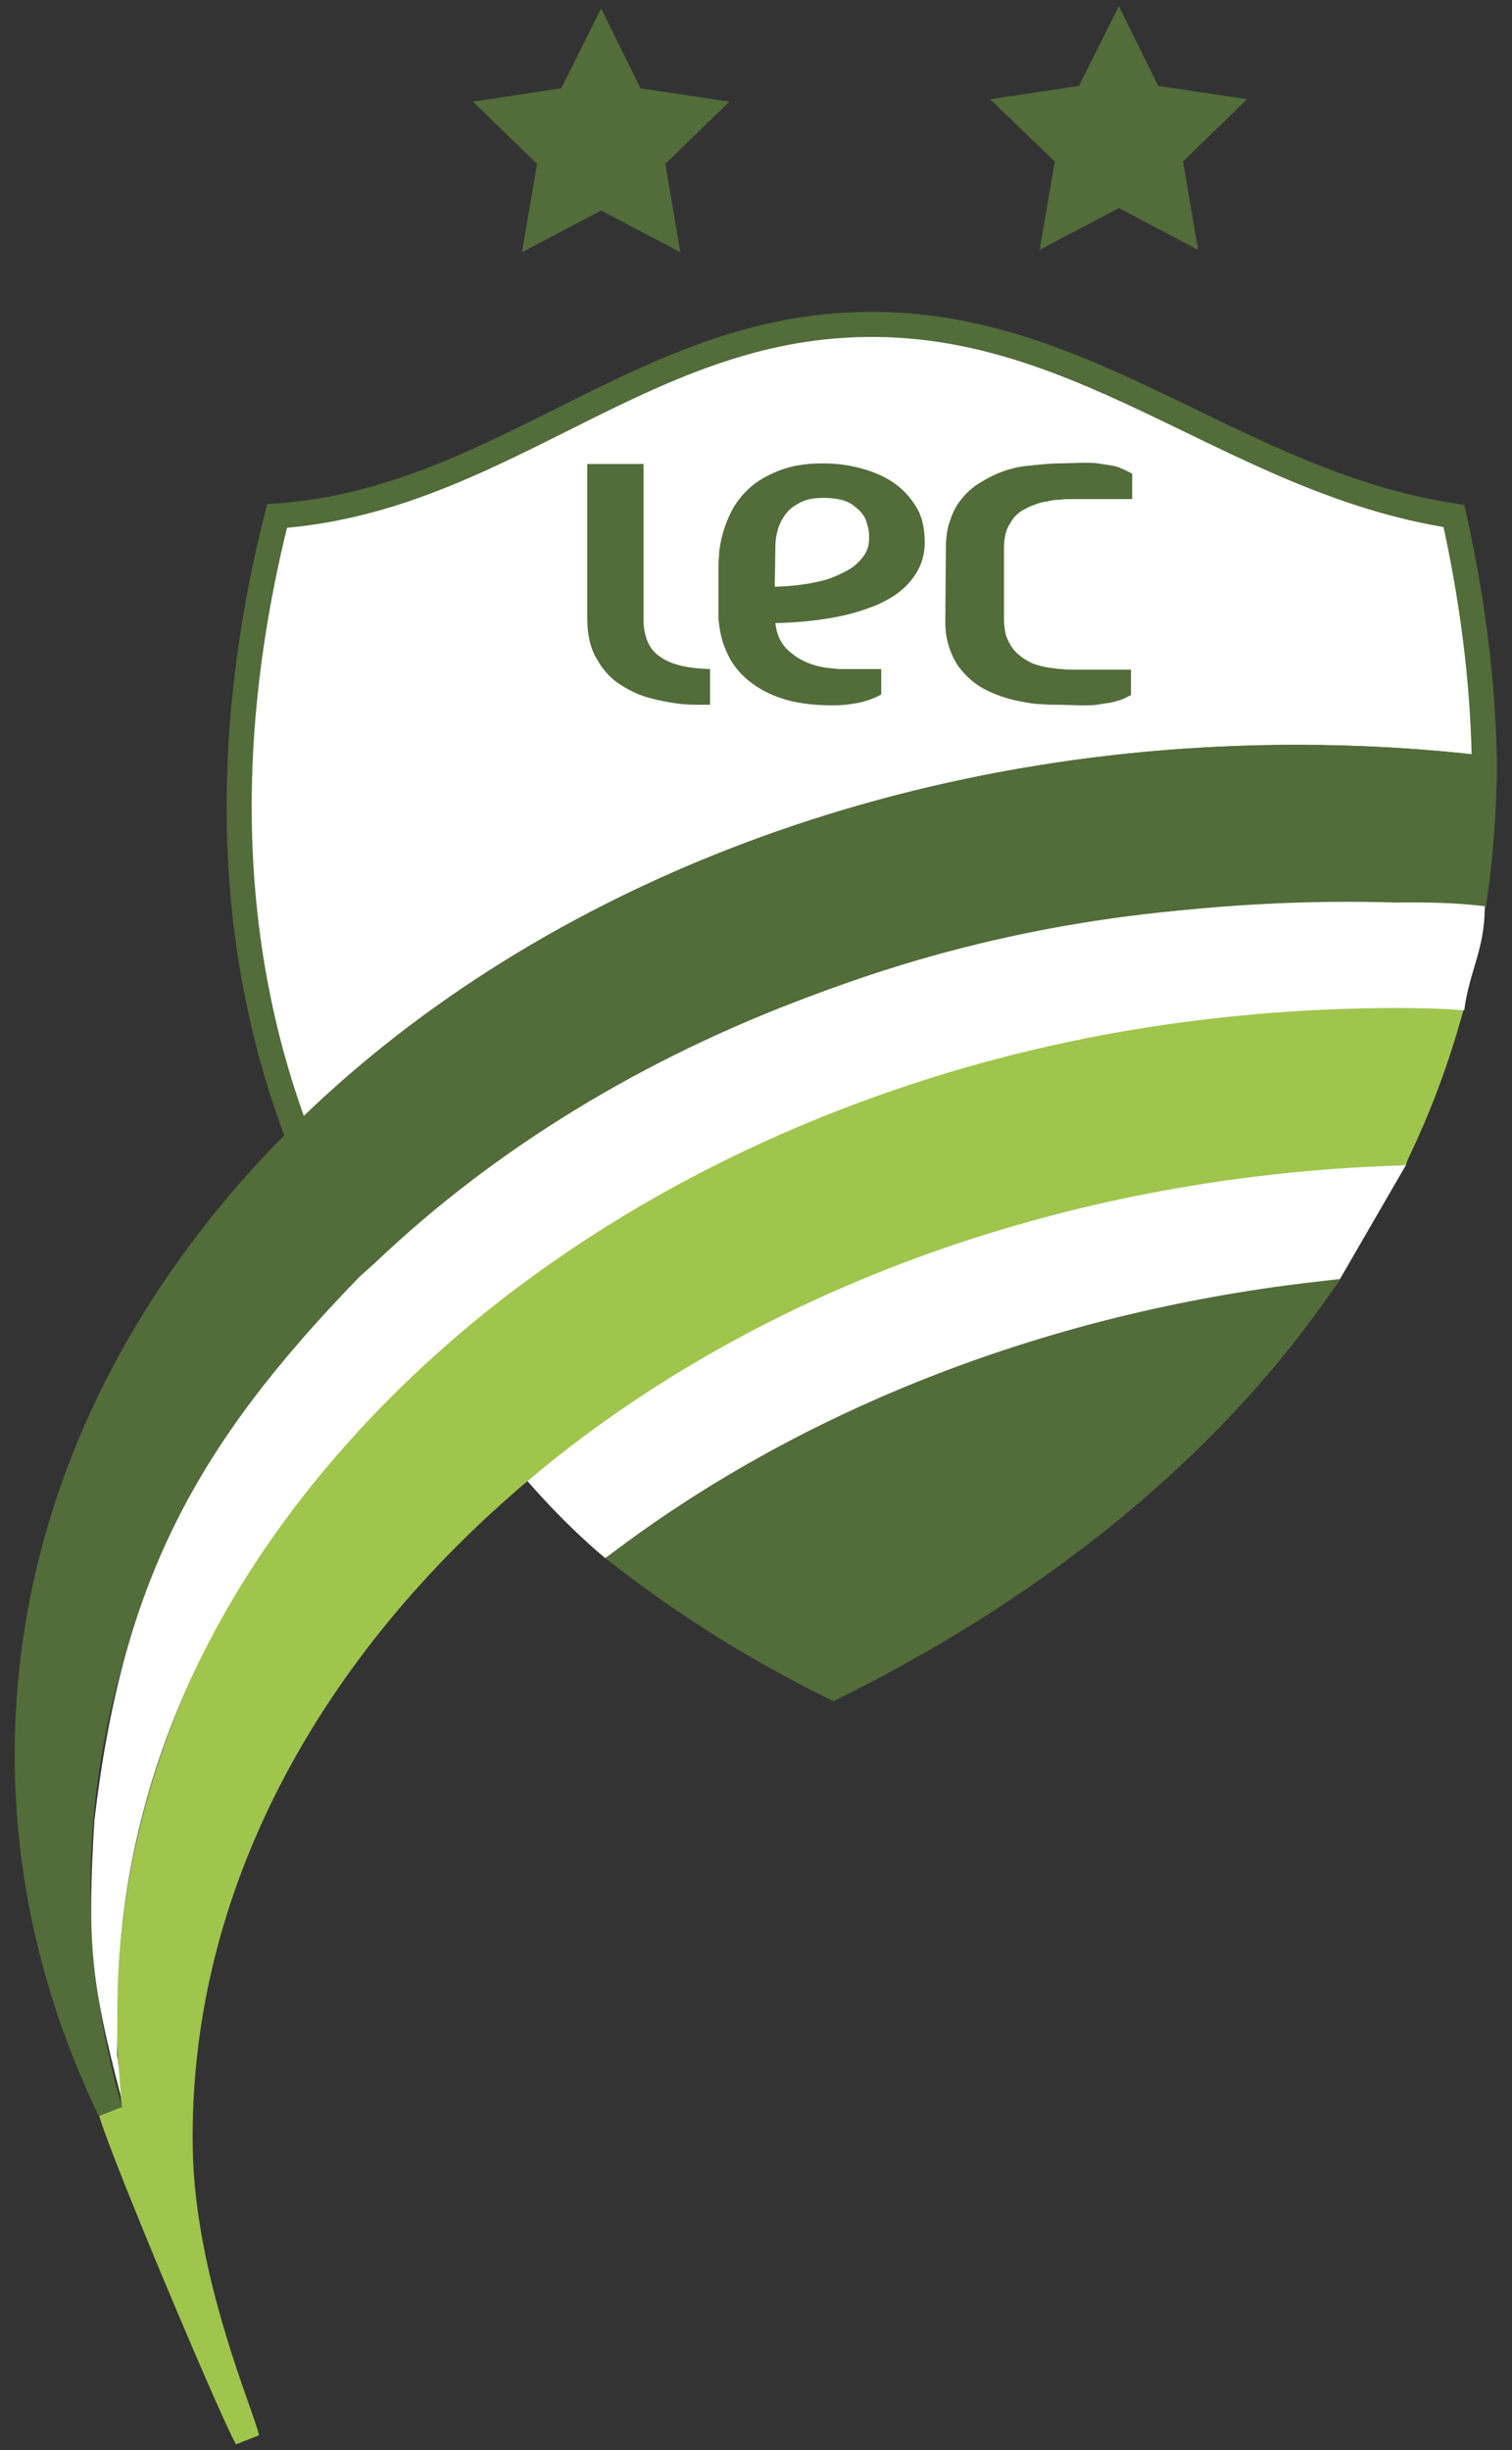 <?xml version="1.0" encoding="utf-8"?>
<!-- Generator: Adobe Illustrator 18.1.1, SVG Export Plug-In . SVG Version: 6.00 Build 0)  -->
<svg version="1.1" id="Layer_1" xmlns="http://www.w3.org/2000/svg" xmlns:xlink="http://www.w3.org/1999/xlink" x="0px" y="0px"
	 viewBox="-180 194 250 405" enable-background="new -180 194 250 405" xml:space="preserve">
<rect x="-180" y="194" width="250" height="405" fill="#333333" stroke="none"/>
<g id="Camada_2">
</g>
<g id="Camada_1">
	<path fill="#FFFFFF" d="M-129.9,379.4c0,0,20.8,47.7,50,72.2l121.3-45.9l11-19l13.2-42.9l-3-24.5L-129.9,379.4z"/>
	<polygon fill="#526C3A" points="-80.6,195.4 -74.1,208.6 -59.4,210.8 -70,221.1 -67.5,235.7 -80.6,228.8 -93.7,235.7 -91.2,221.1 
		-101.8,210.8 -87.2,208.6 	"/>
	<path fill="#FFFFFF" d="M34.4,319.2c10.5,0,20.9,0.6,31,1.8c0-0.8,0-1.6,0-2.3c-0.3-12.4-1.9-25.5-5-39.4
		c-37.9-5.8-62.9-34.8-102.7-31.4c-34,2.9-56.8,28.9-91.9,31.4c-10.1,40.2-7.3,74.4,3.6,102.9C-92,343.8-32.5,319.2,34.4,319.2z"/>
	<path fill="none" stroke="#526C3A" stroke-width="4.146" d="M34.4,319.2c10.5,0,20.9,0.6,31,1.8c0-0.8,0-1.6,0-2.3
		c-0.3-12.4-1.9-25.5-5-39.4c-37.9-5.8-62.9-34.8-102.7-31.4c-34,2.9-56.8,28.9-91.9,31.4c-10.1,40.2-7.3,74.4,3.6,102.9
		C-92,343.8-32.5,319.2,34.4,319.2z"/>
	<path fill="#9FC54D" d="M-139.2,597c-0.8-3.8-10.6-26-11-47.6c-0.8-43.5,21.5-83.1,56.5-112.5C-57.2,406.2-6,386.5,51,384.6
		c3.3-6.9,6.1-14.2,8.3-21.8c-2.7-0.1-5.4-0.1-8.1-0.1c-63.9,0-121.2,22.5-159.6,57.9c-31.3,28.8-50.2,66.2-50.2,107.1
		c0,8.8,0.9,17.4,2.6,25.8c-2-3.5-3.9-7-5.7-10.6C-159.6,550.3-141.3,593.5-139.2,597"/>
	<path fill="none" stroke="#9FC54D" stroke-width="4.146" d="M-139.2,597c-0.8-3.8-10.6-26-11-47.6c-0.8-43.5,21.5-83.1,56.5-112.5
		C-57.2,406.2-6,386.5,51,384.6c3.3-6.9,6.1-14.2,8.3-21.8c-2.7-0.1-5.4-0.1-8.1-0.1c-63.9,0-121.2,22.5-159.6,57.9
		c-31.3,28.8-50.2,66.2-50.2,107.1c0,8.8,0.9,17.4,2.6,25.8c-2-3.5-3.9-7-5.7-10.6C-159.6,550.3-141.3,593.5-139.2,597z"/>
	<path fill="#526C3A" d="M42.9,341c7.1,0,14.1,0.3,21,0.8c0.9-6.7,1.5-13.6,1.5-20.8c-10.1-1.2-20.5-1.8-31-1.8
		c-66.9,0-126.5,24.6-164.9,62.9c-28.2,28.1-45,63.5-45,102c0,20.7,4.9,40.5,13.7,58.8c-3.5-11.9-5.3-24.3-5.3-37
		c0-39.2,17.4-75.1,46.4-103.4C-82.2,365-23.2,341,42.9,341"/>
	<path fill="none" stroke="#526C3A" stroke-width="4.146" d="M42.9,341c7.1,0,14.1,0.3,21,0.8c0.9-6.7,1.5-13.6,1.5-20.8
		c-10.1-1.2-20.5-1.8-31-1.8c-66.9,0-126.5,24.6-164.9,62.9c-28.2,28.1-45,63.5-45,102c0,20.7,4.9,40.5,13.7,58.8
		c-3.5-11.9-5.3-24.3-5.3-37c0-39.2,17.4-75.1,46.4-103.4C-82.2,365-23.2,341,42.9,341z"/>
	<path fill="#526C3A" d="M-42.2,472.9C-12.1,458,17,436.6,37.3,408c-43.8,5.1-83.2,20.8-113.8,43.6C-65.7,459.9-54.2,467-42.2,472.9
		"/>
	<path fill="none" stroke="#526C3A" stroke-width="4.146" d="M-42.2,472.9C-12.1,458,17,436.6,37.3,408
		c-43.8,5.1-83.2,20.8-113.8,43.6C-65.7,459.9-54.2,467-42.2,472.9z"/>
	<path fill="#526C3A" d="M-62.6,310.5c0,0-0.6,0-1.6,0c-1,0-2.3,0-3.8-0.2c-1.5-0.2-3.1-0.5-4.9-1c-1.7-0.5-3.3-1.3-4.8-2.3
		c-1.5-1-2.7-2.4-3.7-4.2c-1-1.7-1.5-3.9-1.5-6.5v-25.6h9.3v25.5c0,3,0.9,5.2,2.8,6.4c1.8,1.3,4.6,1.9,8.2,2
		C-62.6,304.7-62.6,310.5-62.6,310.5z"/>
	<path fill="#526C3A" d="M-51.9,291c2.9-0.1,5.5-0.4,7.8-1c1-0.2,1.9-0.6,2.8-1c0.9-0.4,1.8-0.9,2.5-1.4c0.7-0.6,1.3-1.2,1.8-2
		c0.5-0.8,0.7-1.6,0.7-2.7c0-0.4,0-0.9-0.1-1.4c-0.1-0.5-0.3-1.1-0.5-1.7c-0.4-0.9-1.2-1.7-2.2-2.4c-1-0.7-2.6-1.1-4.8-1.1
		c-1.7,0-3.1,0.3-4.2,1c-1.1,0.6-1.9,1.4-2.4,2.3c-0.6,0.9-0.9,1.8-1.1,2.8c-0.2,1-0.2,1.7-0.2,2.3L-51.9,291L-51.9,291z
		 M-27.1,283.6c0,1.8-0.4,3.3-1.1,4.6c-0.7,1.3-1.7,2.5-2.8,3.4c-1.2,1-2.5,1.7-4,2.4c-1.5,0.6-3,1.1-4.5,1.5
		c-3.6,0.9-7.8,1.4-12.3,1.5c0.2,1.8,0.8,3.1,1.8,4.2c1,1,2.2,1.8,3.4,2.3c1.2,0.5,2.4,0.8,3.4,0.9c1.1,0.1,1.7,0.2,2,0.2h6.9v4.2
		c-0.5,0.3-1.2,0.6-2,0.9c-0.7,0.2-1.5,0.5-2.5,0.6c-1,0.2-2.2,0.3-3.6,0.3c-3.3,0-6-0.4-8.2-1.1c-2.2-0.7-4-1.7-5.4-2.8
		c-1.4-1.1-2.4-2.3-3.2-3.6c-0.7-1.3-1.2-2.5-1.5-3.7c-0.3-1.2-0.4-2.2-0.5-3c0-0.8,0-1.3,0-1.4v-7.6c0-0.2,0-0.7,0.1-1.6
		c0-0.9,0.2-2,0.5-3.2c0.3-1.2,0.8-2.6,1.5-4c0.7-1.4,1.7-2.7,3-3.9c1.3-1.2,2.9-2.1,4.9-2.9c2-0.8,4.4-1.2,7.3-1.2
		c1.9,0,3.8,0.2,5.8,0.7c2,0.5,3.8,1.2,5.4,2.2c1.6,1,3,2.4,4,4C-27.6,279.1-27.1,281.2-27.1,283.6z"/>
	<path fill="#526C3A" d="M-23.6,284.4c0-1.5,0.2-2.9,0.6-4.1c0.4-1.2,0.9-2.4,1.6-3.3c0.7-1,1.5-1.8,2.4-2.5
		c0.9-0.7,1.9-1.2,2.8-1.7c2-1,4-1.6,6.1-1.8c2-0.2,3.8-0.4,5.4-0.4l3.7-0.1c1,0,1.8,0,2.5,0.1c0.7,0.1,1.4,0.2,2,0.3
		c0.6,0.1,1.1,0.2,1.6,0.4c0.5,0.2,0.9,0.4,1.3,0.6l0.8,0.4v4.2h-9.9c-0.6,0-1.3,0-2,0.1c-0.7,0-1.4,0.1-2.2,0.3
		c-0.8,0.1-1.5,0.3-2.2,0.6c-0.7,0.2-1.3,0.6-1.9,0.9c-0.8,0.5-1.5,1.2-1.9,2c-0.8,1.1-1.1,2.5-1.1,4.4v11.6c0,0.7,0.1,1.4,0.2,2
		c0.1,0.6,0.3,1.1,0.5,1.5c0.4,0.9,1,1.7,1.7,2.3c0.7,0.6,1.5,1.1,2.4,1.5c0.9,0.3,1.9,0.6,2.9,0.7c0.7,0.1,1.3,0.2,1.9,0.2
		c0.6,0.1,1.2,0.1,1.7,0.1H7v4.2l-0.8,0.4c-0.4,0.2-0.8,0.4-1.3,0.5c-0.5,0.2-1,0.3-1.6,0.4c-0.6,0.1-1.3,0.2-2,0.3
		c-0.7,0.1-1.5,0.1-2.5,0.1l-3.7-0.1c-0.9,0-1.8,0-2.9-0.1c-1.1,0-2.1-0.2-3.2-0.4c-1.2-0.2-2.3-0.5-3.5-0.9
		c-1.1-0.4-2.3-0.9-3.3-1.5c-1.5-0.9-2.7-2.1-3.7-3.4c-0.7-1-1.2-2.1-1.6-3.3c-0.4-1.2-0.6-2.6-0.6-4.1L-23.6,284.4L-23.6,284.4z"/>
	<path fill="#FFFFFF" d="M42.8,360.6c6.9,0,12.6-0.1,19.3,0.4c0.9-6.7,3.4-10,3.4-17.2c-9.8-1.2-20.2-0.3-30.4-0.3
		c-63.4,0.6-115.4,25.2-155.6,61.5c-27.3,28.1-39.3,50.6-43.9,90c-1.2,20.2-0.6,26.5,4.4,45.6c-0.9-12.7-0.6-1-0.6-13.7
		c0-39.2,17-73.6,45.2-101.9C-78.1,387.6-21.3,362.7,42.8,360.6"/>
	<polygon fill="#526C3A" points="5,195 11.5,208.2 26.2,210.4 15.6,220.7 18.1,235.3 5,228.4 -8.1,235.3 -5.6,220.7 -16.3,210.4 
		-1.6,208.2 	"/>
</g>
</svg>
